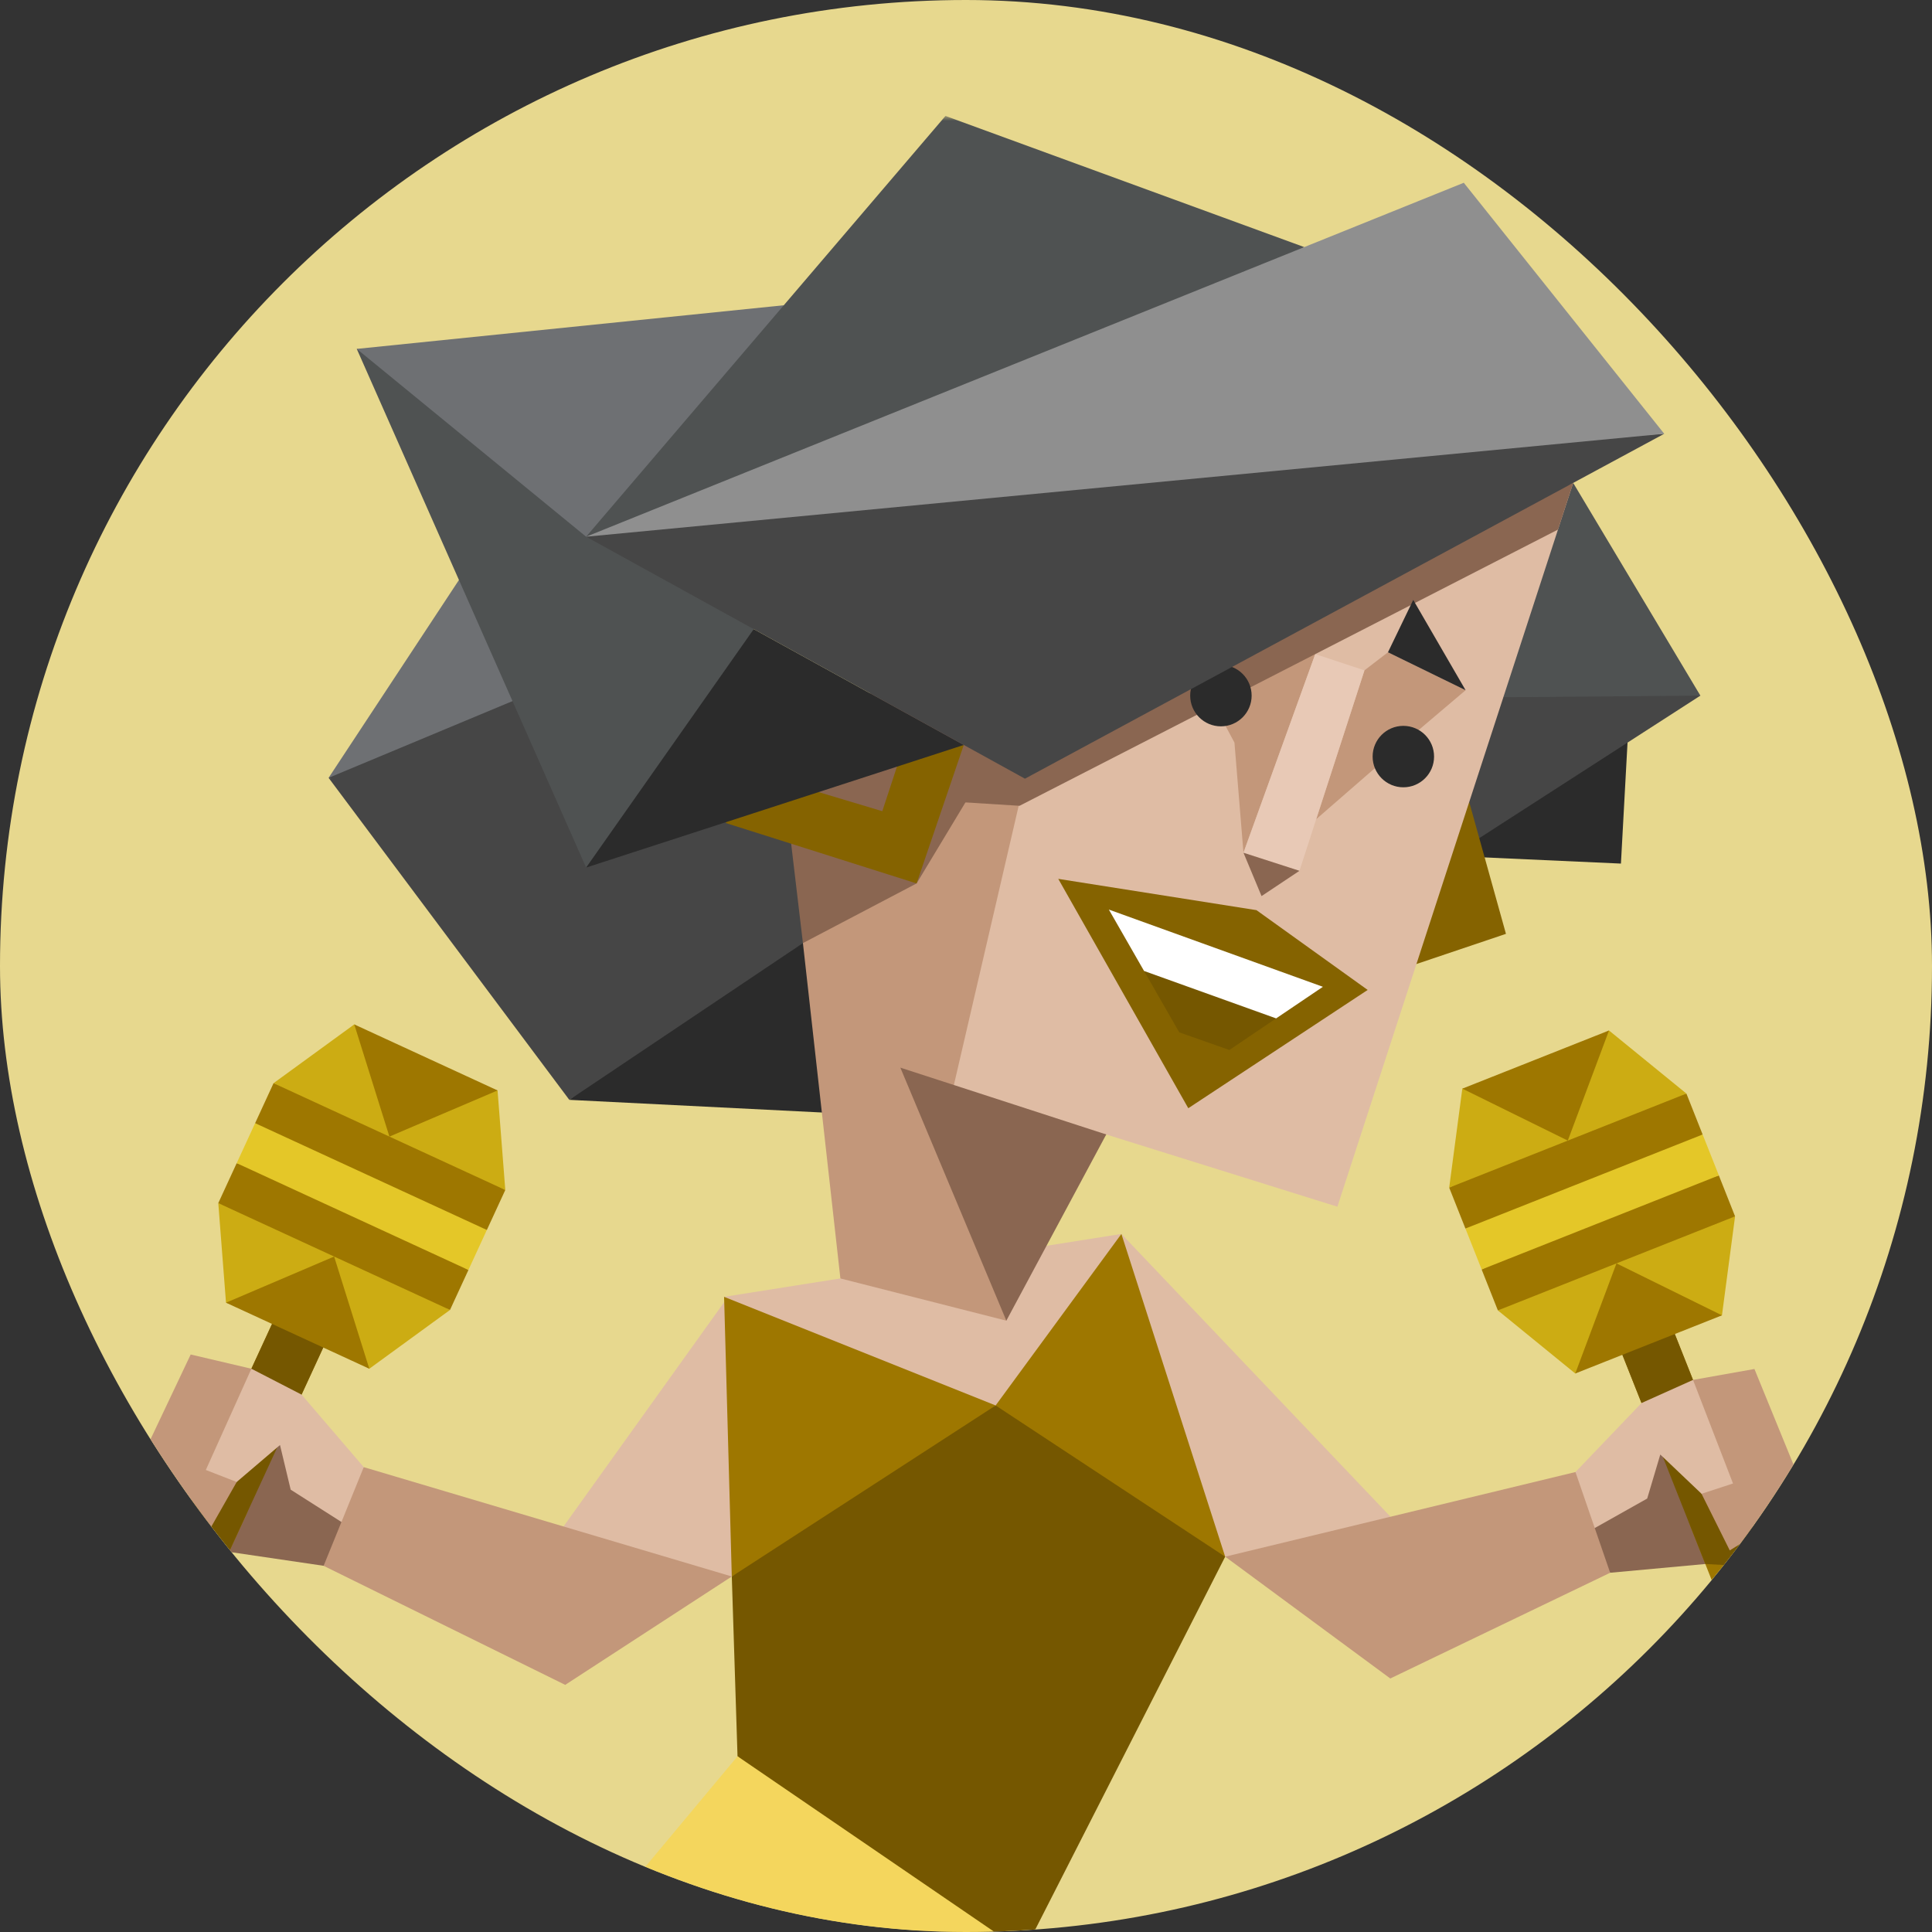 <svg width="200" height="200" viewBox="0 0 200 200" fill="none" xmlns="http://www.w3.org/2000/svg">
<rect x="0" y="0" width="200" height="200" fill="#333333" stroke="none"/>
<g clip-path="url(#clip0_2013_40146)">
<rect width="200" height="200" rx="100" fill="#E7D88E"/>
<mask id="mask0_2013_40146" style="mask-type:luminance" maskUnits="userSpaceOnUse" x="-44" y="12" width="288" height="288">
<path d="M244 12H-44V300H244V12Z" fill="white"/>
</mask>
<g mask="url(#mask0_2013_40146)">
<path d="M116.087 127.737L148.529 161.831L145.421 168.289L126.829 161.148L116.57 152.385L117.717 137.437L116.087 127.737Z" fill="#DFBCA4"/>
<path d="M126.832 161.147L163.093 152.384L166.025 155.067L166.687 162.811L143.923 173.756L126.832 161.147Z" fill="#C3977A"/>
<path d="M166.665 153.79L175.715 145.554L179.49 151.934L176.534 161.904L166.683 162.811L165.088 158.182L166.665 153.79Z" fill="#8A6651"/>
<path d="M186.241 170.539L180.812 172.691L174.924 157.844L173.817 154.283L170.275 146.116L167.153 138.243L172.581 136.09L175.641 143.809L179.285 154.11L181.289 158.052L186.241 170.539Z" fill="#9E7700"/>
<path d="M182.954 162.253L176.534 161.904L167.153 138.242L172.581 136.09L182.954 162.253Z" fill="#755700"/>
<path d="M175.262 142.848L181.618 141.716L187.217 155.417L179.066 160.499L175.387 153.12L175.262 142.848Z" fill="#C3977A"/>
<path d="M163.092 152.386L165.089 158.182L170.517 155.13L171.873 150.573L176.143 154.635L179.401 153.571L175.261 142.849L169.93 145.241L163.092 152.386Z" fill="#DFBCA4"/>
<path d="M178.257 136.164L170.11 137.846L163.071 142.184L155.061 135.653L166.28 129.655L179.614 125.917L178.257 136.164Z" fill="#CCAC13"/>
<path d="M179.614 125.917L155.06 135.653L153.38 131.417L165.27 125.154L177.935 121.68L179.614 125.917Z" fill="#9E7700"/>
<path d="M177.937 121.68L153.382 131.416L151.701 127.179L163.254 121.049L176.256 117.443L177.937 121.68Z" fill="#E4C728"/>
<path d="M176.255 117.443L151.7 127.178L150.02 122.942L161.908 116.679L174.576 113.206L176.255 117.443Z" fill="#9E7700"/>
<path d="M166.564 106.675L159.31 111.1L151.379 112.695L150.02 122.942L174.576 113.206L166.564 106.675Z" fill="#CCAC13"/>
<path d="M163.071 142.184L167.337 130.784L178.256 136.163L163.071 142.184Z" fill="#9E7700"/>
<path d="M151.38 112.696L162.298 118.074L166.564 106.675L151.38 112.696Z" fill="#9E7700"/>
<path d="M75.082 134.636L54.629 163.197L61.816 167.892L75.758 163.197L77.306 142.389L75.082 134.636Z" fill="#DFBCA4"/>
<path d="M75.756 163.197L37.653 151.877L34.581 154.396L33.499 162.092L58.511 174.417L75.756 163.197Z" fill="#C3977A"/>
<path d="M74.958 134.248L116.087 127.737L103.237 148.522L74.958 134.248Z" fill="#DFBCA4"/>
<path d="M74.958 134.246L75.755 163.196L95.495 153.626L103.068 145.491L74.958 134.246Z" fill="#9E7700"/>
<path d="M103.067 145.492L116.086 127.737L126.829 161.148L109.551 156.011L103.067 145.492Z" fill="#9E7700"/>
<path d="M75.756 163.197L76.348 181.811L103.145 207.643L126.83 161.149L103.068 145.492L75.756 163.197Z" fill="#755700"/>
<path d="M78.26 191.271L125.824 215.637L89.015 248.743L80.376 247.293L59.231 202.322L78.26 191.271Z" fill="#E4C728"/>
<path d="M125.824 215.636L59.231 202.321L76.349 181.809L125.824 215.636Z" fill="#F4D65D"/>
<path d="M34.011 153.084L25.422 144.369L21.306 150.533L23.714 160.65L33.502 162.091L35.346 157.555L34.011 153.084Z" fill="#8A6651"/>
<path d="M13.554 168.745L18.858 171.189L25.543 156.684L26.843 153.189L30.823 145.226L34.368 137.534L29.066 135.089L25.59 142.631L21.393 152.718L19.177 156.546L13.554 168.745Z" fill="#9E7700"/>
<path d="M17.284 160.65H23.713L34.367 137.534L29.065 135.089L17.284 160.65Z" fill="#755700"/>
<path d="M26.025 141.692L19.739 140.217L13.403 153.592L21.266 159.11L25.341 151.941L26.025 141.692Z" fill="#C3977A"/>
<path d="M37.656 151.876L35.347 157.556L30.092 154.211L28.986 149.589L24.502 153.413L21.306 152.171L26.024 141.691L31.218 144.37L37.656 151.876Z" fill="#DFBCA4"/>
<path d="M23.396 134.854L31.439 136.977L38.231 141.692L46.586 135.605L35.708 129.007L22.597 124.549L23.396 134.854Z" fill="#CCAC13"/>
<path d="M22.596 124.548L46.584 135.604L48.492 131.466L36.961 124.566L24.502 120.411L22.596 124.548Z" fill="#9E7700"/>
<path d="M24.502 120.41L48.49 131.466L50.398 127.327L39.195 120.577L26.41 116.271L24.502 120.41Z" fill="#E4C728"/>
<path d="M26.411 116.27L50.399 127.326L52.308 123.187L40.777 116.288L28.318 112.131L26.411 116.27Z" fill="#9E7700"/>
<path d="M36.673 106.045L43.674 110.858L51.507 112.882L52.308 123.188L28.317 112.131L36.673 106.045Z" fill="#CCAC13"/>
<path d="M38.23 141.692L34.589 130.077L23.395 134.855L38.23 141.692Z" fill="#9E7700"/>
<path d="M51.506 112.882L40.312 117.659L36.673 106.046L51.506 112.882Z" fill="#9E7700"/>
<path d="M58.936 113.856L85.199 115.171V92.763L58.936 113.856Z" fill="#2B2B2B"/>
<path d="M51.317 54.261L34.016 80.521L59.641 74.172L51.317 54.261Z" fill="#6E7073"/>
<path d="M168.481 76.874L167.798 89.398L150.278 88.606L154.152 68.461L168.481 76.874Z" fill="#2B2B2B"/>
<path d="M162.857 49.991L176.023 72.011L161.468 76.166L155.629 72.179L153.286 55.156L162.857 49.991Z" fill="#4F5252"/>
<path d="M176.024 72.011L155.629 72.179L145.28 78.322L150.277 88.606L176.024 72.011Z" fill="#464646"/>
<path d="M34.016 80.522L66.852 95.897L83.119 97.63L83.676 78.334L74.958 63.437L34.016 80.522Z" fill="#464646"/>
<path d="M150.357 76.8L155.896 96.672L142.401 101.221L144.698 94.176L148.268 92.929L146.843 87.589L145.853 83.476L150.357 76.8Z" fill="#856300"/>
<path d="M81.139 80.918L85.227 104.448L92.782 126.119L106.477 127.017L114.516 117.44L138.445 124.917L162.855 49.992L104.981 63.973L81.139 80.918Z" fill="#DFBCA4"/>
<path d="M106.104 80.611L98.434 113.661L114.517 117.439L105.073 128.605L104.175 136.715L86.997 132.343L83.119 97.63L84.514 91.8L81.139 80.918L100.121 65.281L106.104 80.611Z" fill="#C3977A"/>
<path d="M143.68 67.524L141.249 69.394L136.25 84.805L147.385 75.124L151.718 71.45L143.68 67.524Z" fill="#C3977A"/>
<path d="M136.155 67.711L132.464 63.598L120.521 63.284L127.79 76.872L128.724 88.275L136.155 67.711Z" fill="#C3977A"/>
<path d="M94.886 91.453L83.119 97.629L81.139 80.918L92.276 69.574L102.589 78.673L94.886 91.453Z" fill="#8A6651"/>
<path d="M136.155 67.712L141.249 69.395L134.52 90.146L128.724 88.277L136.155 67.712Z" fill="#E8C9B6"/>
<path d="M128.724 88.276L130.595 92.763L134.52 90.147L128.724 88.276Z" fill="#8A6651"/>
<path d="M161.282 54.822L105.543 83.416L95.607 82.793L99.293 73.915L132.464 63.599L162.855 49.991L161.282 54.822Z" fill="#8A6651"/>
<path d="M70.722 51.507L67.512 43.812L36.932 36.117L60.674 89.809L76.031 76.165L78.024 65.127L70.722 51.507Z" fill="#4F5252"/>
<path d="M60.675 55.56L36.932 36.117L81.139 31.6L75.788 47.127L60.675 55.56Z" fill="#6E7073"/>
<path d="M60.675 55.56L105.91 42.861L135.015 25.579L97.876 12.002L60.675 55.56Z" fill="#4F5252"/>
<path d="M146.298 62.102L151.719 71.451L143.681 67.525L146.298 62.102Z" fill="#2B2B2B"/>
<path d="M109.552 90.98L130.07 94.219L141.581 102.478L123.012 114.722L109.552 90.98Z" fill="#856300"/>
<path d="M118.432 100.514L125.736 98.108L132.103 105.424L127.262 108.695L122.077 106.87L118.432 100.514Z" fill="#755700"/>
<path d="M118.432 100.514L132.104 105.424L136.946 102.153L114.788 94.159L118.432 100.514Z" fill="white"/>
<path d="M99.77 77.117L94.887 91.453L75.133 85.199L76.244 81.863L81.14 80.916L91.335 83.974L93.15 78.467L99.77 77.117Z" fill="#856300"/>
<path d="M114.517 117.439L93.204 110.522L104.176 136.714L114.517 117.439Z" fill="#8A6651"/>
<path d="M78.027 65.127L60.677 89.81L99.77 77.118L78.027 65.127Z" fill="#2B2B2B"/>
<path d="M34.016 80.521L83.12 97.63L58.935 113.856L34.016 80.521Z" fill="#464646"/>
<path d="M148.454 78.321C148.454 80.077 147.03 81.501 145.274 81.501C143.518 81.501 142.094 80.077 142.094 78.321C142.094 76.565 143.518 75.141 145.274 75.141C147.03 75.141 148.454 76.565 148.454 78.321Z" fill="#2B2B2B"/>
<path d="M129.569 72.01C129.569 73.766 128.144 75.19 126.388 75.19C124.631 75.19 123.208 73.766 123.208 72.01C123.208 70.254 124.631 68.829 126.388 68.829C128.144 68.829 129.569 70.254 129.569 72.01Z" fill="#2B2B2B"/>
<path d="M172.282 44.903L106.103 80.61L60.674 55.559L113.481 48.511L172.282 44.903Z" fill="#464646"/>
<path d="M172.282 44.904L151.53 18.919L60.674 55.56L172.282 44.904Z" fill="#8F8F8F"/>
</g>
</g>
<defs>
<clipPath id="clip0_2013_40146">
<rect width="200" height="200" rx="100" fill="white"/>
</clipPath>
</defs>
</svg>

